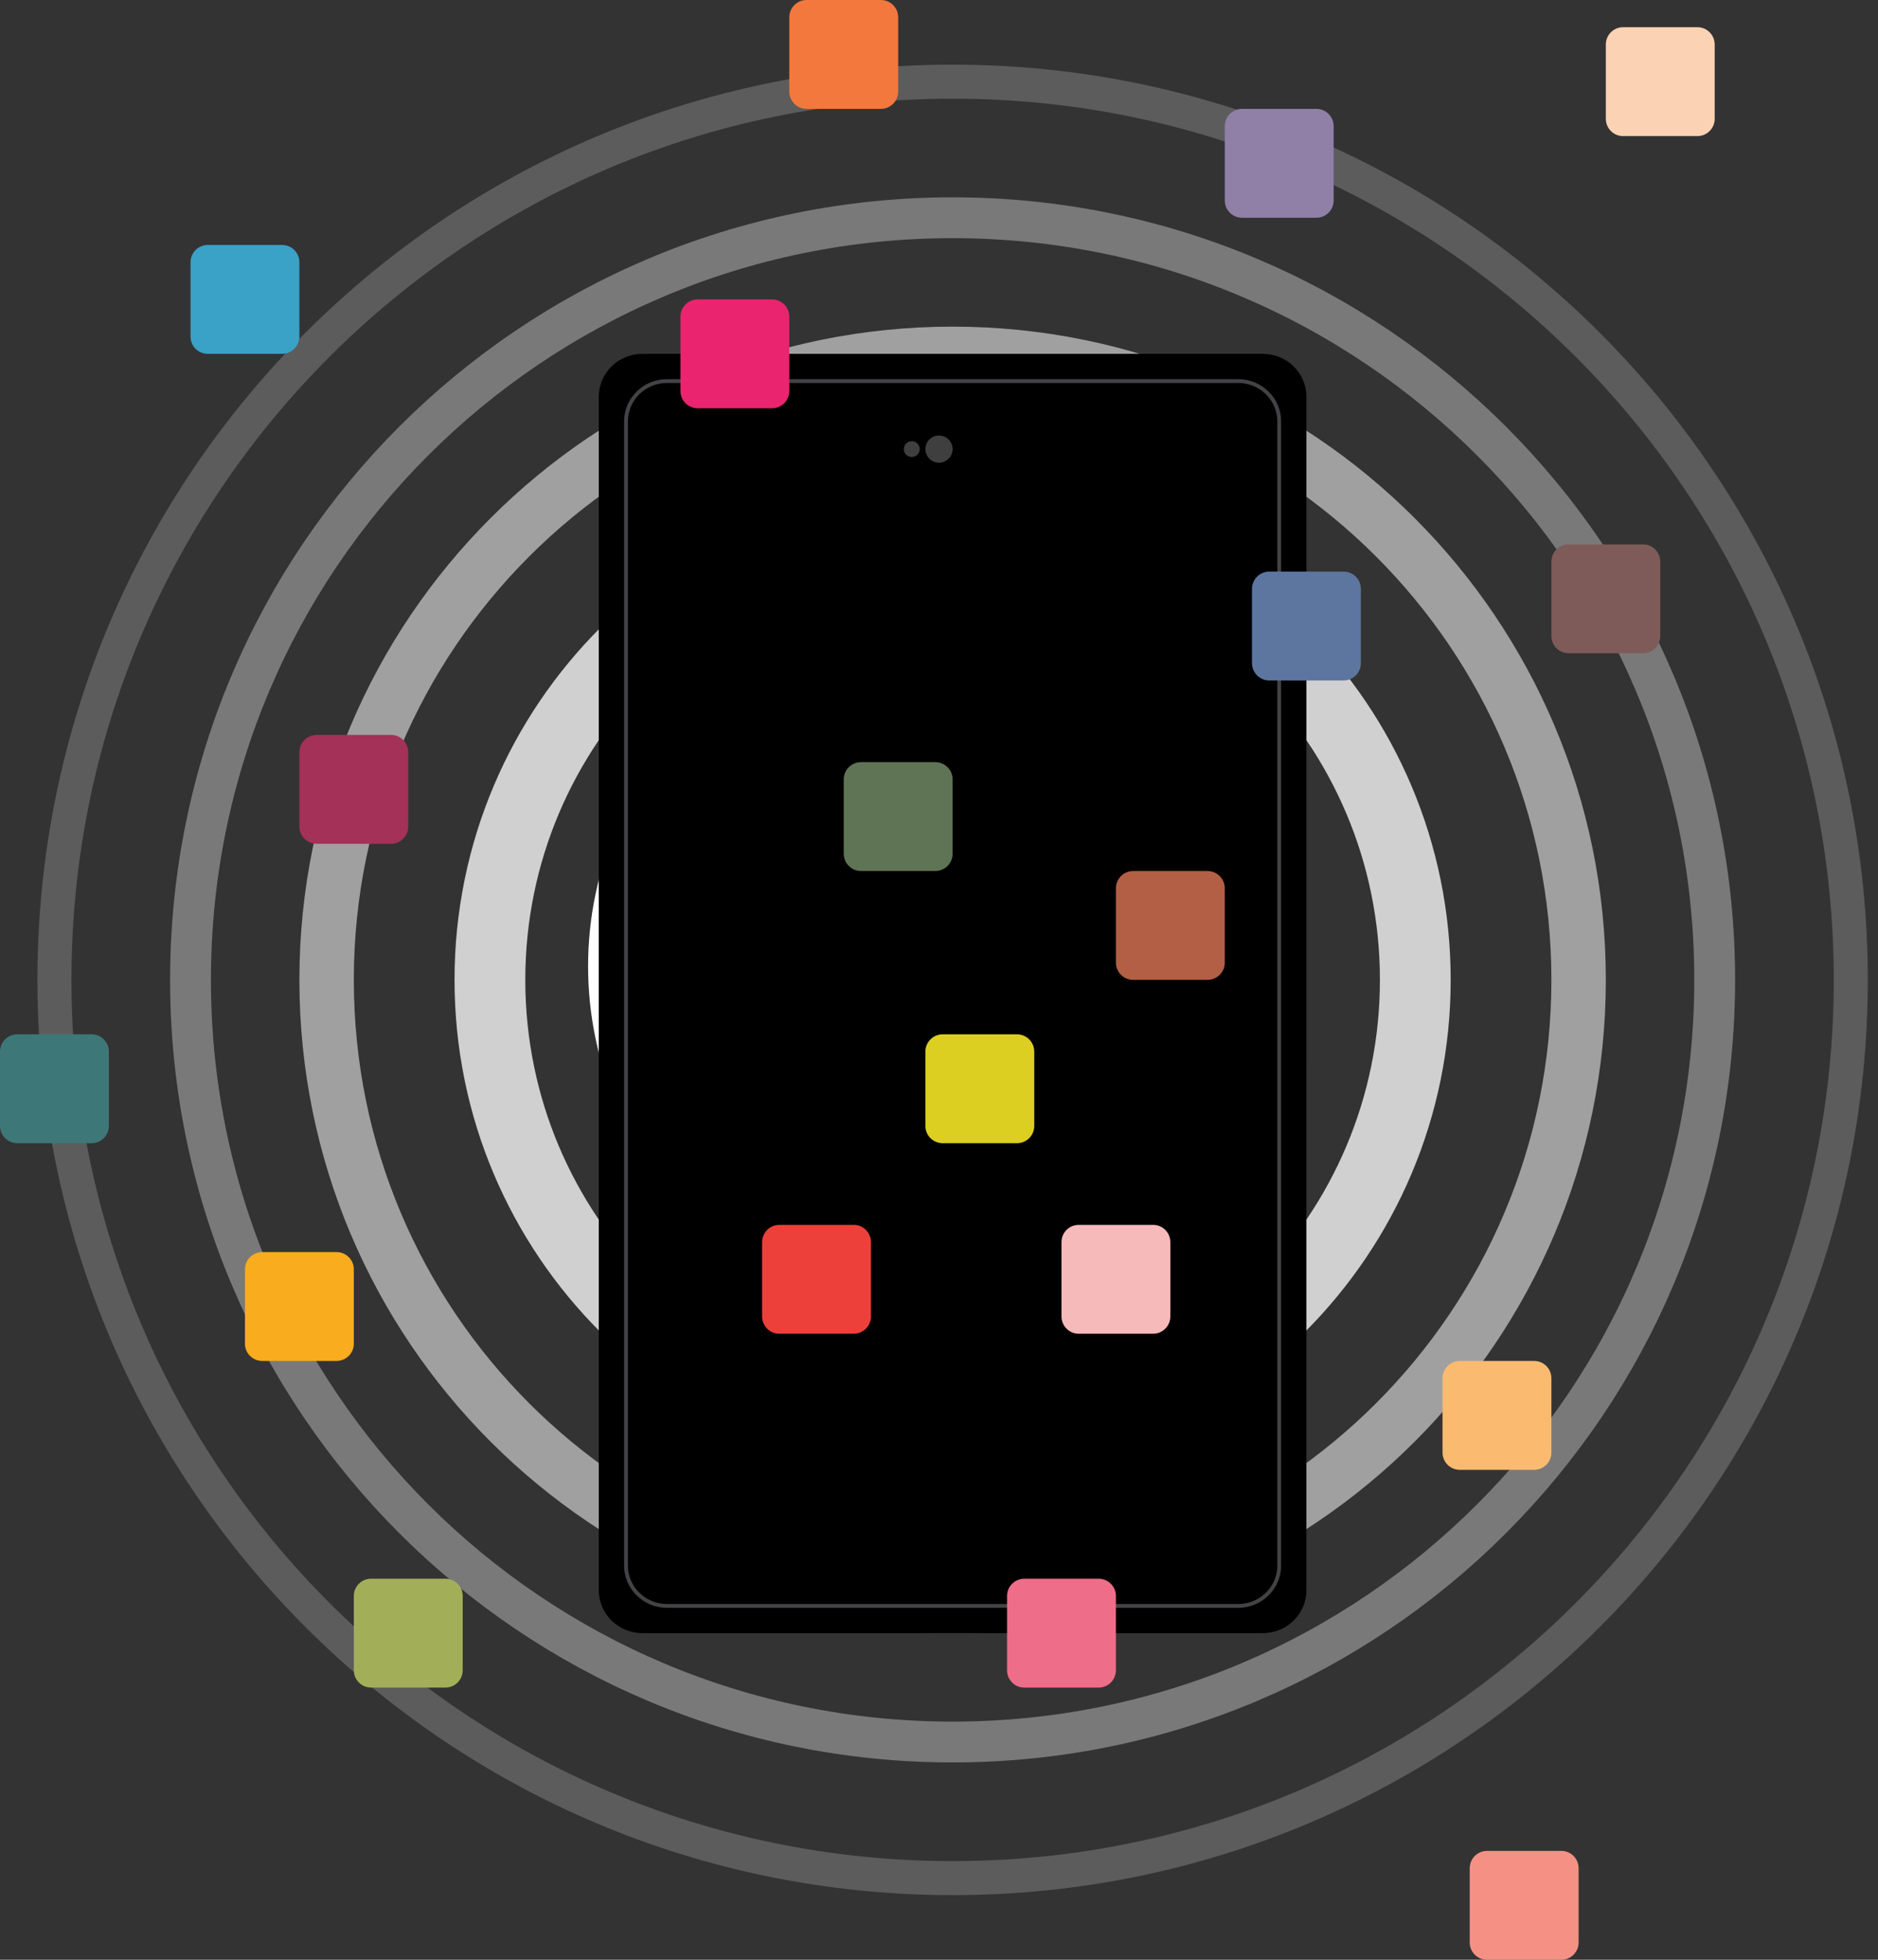 
<svg width="69px" height="72px" viewBox="0 0 69 72" version="1.1" xmlns="http://www.w3.org/2000/svg" xmlns:xlink="http://www.w3.org/1999/xlink">
    <rect x="0" y="0" width="69" height="72" fill="#333333" stroke="none"/>
    <g id="Page-1" stroke="none" stroke-width="1" fill="none" fill-rule="evenodd">
        <g id="Topics-Menu---rev9" transform="translate(-276, -572)">
            <g id="Group-59" transform="translate(276, 572)">
                <path d="M39,35.5 C39,37.985 36.985,40 34.5,40 C32.015,40 30,37.985 30,35.5 C30,33.015 32.015,31 34.5,31 C36.985,31 39,33.015 39,35.5" id="Fill-1" fill="#FFFFFF"></path>
                <path d="M45,35.5 C45,41.299 40.299,46 34.5,46 C28.701,46 24,41.299 24,35.5 C24,29.701 28.701,25 34.5,25 C40.299,25 45,29.701 45,35.5 Z" id="Stroke-3" stroke="#FFFFFF" stroke-width="4.786"></path>
                <path d="M52,36 C52,45.389 44.389,53 35,53 C25.611,53 18,45.389 18,36 C18,26.611 25.611,19 35,19 C44.389,19 52,26.611 52,36 Z" id="Stroke-5" stroke="#FFFFFF" stroke-width="2.6" opacity="0.766"></path>
                <path d="M58,36 C58,48.703 47.703,59 35,59 C22.297,59 12,48.703 12,36 C12,23.297 22.297,13 35,13 C47.703,13 58,23.297 58,36 Z" id="Stroke-7" stroke="#FFFFFF" stroke-width="2" opacity="0.535"></path>
                <path d="M63,36 C63,51.464 50.464,64 35,64 C19.537,64 7,51.464 7,36 C7,20.536 19.537,8 35,8 C50.464,8 63,20.536 63,36 Z" id="Stroke-9" stroke="#FFFFFF" stroke-width="1.5" opacity="0.346"></path>
                <path d="M68,36 C68,54.226 53.225,69 35,69 C16.775,69 2,54.226 2,36 C2,17.774 16.775,3 35,3 C53.225,3 68,17.774 68,36 Z" id="Stroke-11" stroke="#FFFFFF" stroke-width="1.25" opacity="0.2"></path>
                <path d="M46.396,60 L23.604,60 C22.719,60 22,59.295 22,58.424 L22,14.576 C22,13.705 22.719,13 23.604,13 L46.396,13 C47.281,13 48,13.705 48,14.576 L47.999,58.424 C47.999,59.295 47.281,60 46.396,60" id="Fill-13" fill="#000000"></path>
                <path d="M45.493,59 L24.508,59 C23.675,59 23,58.337 23,57.518 L23,15.482 C23,14.663 23.675,14 24.508,14 L45.493,14 C46.325,14 47,14.663 47,15.482 L47,57.518 C47,58.337 46.325,59 45.493,59 Z" id="Stroke-15" stroke="#434345" stroke-width="0.14"></path>
                <path d="M35,16.5 C35,16.776 34.776,17 34.5,17 C34.223,17 34,16.776 34,16.5 C34,16.224 34.223,16 34.5,16 C34.776,16 35,16.224 35,16.5" id="Fill-17" fill="#3F3F40"></path>
                <path d="M33.791,16.5 C33.791,16.661 33.661,16.791 33.5,16.791 C33.339,16.791 33.209,16.661 33.209,16.5 C33.209,16.339 33.339,16.209 33.5,16.209 C33.661,16.209 33.791,16.339 33.791,16.5" id="Fill-19" fill="#3F3F40"></path>
                <path d="M32.366,4 L29.634,4 C29.284,4 29,3.716 29,3.366 L29,0.634 C29,0.284 29.284,0 29.634,0 L32.366,0 C32.716,0 33,0.284 33,0.634 L33,3.366 C33,3.716 32.716,4 32.366,4" id="Fill-21" fill="#F3783E"></path>
                <path d="M57.366,72 L54.634,72 C54.284,72 54,71.716 54,71.366 L54,68.634 C54,68.284 54.284,68 54.634,68 L57.366,68 C57.716,68 58,68.284 58,68.634 L58,71.366 C58,71.716 57.716,72 57.366,72" id="Fill-23" fill="#F59184"></path>
                <path d="M31.366,49 L28.634,49 C28.284,49 28,48.716 28,48.366 L28,45.634 C28,45.284 28.284,45 28.634,45 L31.366,45 C31.716,45 32,45.284 32,45.634 L32,48.366 C32,48.716 31.716,49 31.366,49" id="Fill-25" fill="#EE403A"></path>
                <path d="M34.366,32 L31.634,32 C31.284,32 31,31.716 31,31.366 L31,28.634 C31,28.284 31.284,28 31.634,28 L34.366,28 C34.716,28 35,28.284 35,28.634 L35,31.366 C35,31.716 34.716,32 34.366,32" id="Fill-27" fill="#5F7455"></path>
                <path d="M16.366,62 L13.634,62 C13.284,62 13,61.716 13,61.366 L13,58.634 C13,58.284 13.284,58 13.634,58 L16.366,58 C16.716,58 17,58.284 17,58.634 L17,61.366 C17,61.716 16.716,62 16.366,62" id="Fill-29" fill="#A2AF58"></path>
                <path d="M48.366,8 L45.634,8 C45.284,8 45,7.716 45,7.366 L45,4.634 C45,4.284 45.284,4 45.634,4 L48.366,4 C48.716,4 49,4.284 49,4.634 L49,7.366 C49,7.716 48.716,8 48.366,8" id="Fill-31" fill="#9080A8"></path>
                <path d="M49.366,25 L46.634,25 C46.284,25 46,24.716 46,24.366 L46,21.634 C46,21.284 46.284,21 46.634,21 L49.366,21 C49.716,21 50,21.284 50,21.634 L50,24.366 C50,24.716 49.716,25 49.366,25" id="Fill-33" fill="#5D76A0"></path>
                <path d="M10.366,13 L7.634,13 C7.284,13 7,12.716 7,12.366 L7,9.634 C7,9.284 7.284,9 7.634,9 L10.366,9 C10.716,9 11,9.284 11,9.634 L11,12.366 C11,12.716 10.716,13 10.366,13" id="Fill-35" fill="#3AA1C7"></path>
                <path d="M62.366,5 L59.634,5 C59.284,5 59,4.716 59,4.366 L59,1.634 C59,1.284 59.284,1 59.634,1 L62.366,1 C62.716,1 63,1.284 63,1.634 L63,4.366 C63,4.716 62.716,5 62.366,5" id="Fill-37" fill="#FBD2B3"></path>
                <path d="M60.366,24 L57.634,24 C57.284,24 57,23.716 57,23.366 L57,20.634 C57,20.284 57.284,20 57.634,20 L60.366,20 C60.716,20 61,20.284 61,20.634 L61,23.366 C61,23.716 60.716,24 60.366,24" id="Fill-39" fill="#7E5B59"></path>
                <path d="M44.366,36 L41.634,36 C41.284,36 41,35.716 41,35.366 L41,32.634 C41,32.284 41.284,32 41.634,32 L44.366,32 C44.716,32 45,32.284 45,32.634 L45,35.366 C45,35.716 44.716,36 44.366,36" id="Fill-41" fill="#B25F46"></path>
                <path d="M14.366,31 L11.634,31 C11.284,31 11,30.716 11,30.366 L11,27.634 C11,27.284 11.284,27 11.634,27 L14.366,27 C14.716,27 15,27.284 15,27.634 L15,30.366 C15,30.716 14.716,31 14.366,31" id="Fill-43" fill="#A43157"></path>
                <path d="M28.366,15 L25.634,15 C25.284,15 25,14.716 25,14.366 L25,11.634 C25,11.284 25.284,11 25.634,11 L28.366,11 C28.716,11 29,11.284 29,11.634 L29,14.366 C29,14.716 28.716,15 28.366,15" id="Fill-45" fill="#EA246E"></path>
                <path d="M37.366,42 L34.634,42 C34.284,42 34,41.716 34,41.366 L34,38.634 C34,38.284 34.284,38 34.634,38 L37.366,38 C37.716,38 38,38.284 38,38.634 L38,41.366 C38,41.716 37.716,42 37.366,42" id="Fill-47" fill="#DDCF21"></path>
                <path d="M3.366,42 L0.634,42 C0.284,42 0,41.716 0,41.366 L0,38.634 C0,38.284 0.284,38 0.634,38 L3.366,38 C3.716,38 4,38.284 4,38.634 L4,41.366 C4,41.716 3.716,42 3.366,42" id="Fill-49" fill="#3E7778"></path>
                <path d="M56.366,54 L53.634,54 C53.284,54 53,53.716 53,53.366 L53,50.634 C53,50.284 53.284,50 53.634,50 L56.366,50 C56.716,50 57,50.284 57,50.634 L57,53.366 C57,53.716 56.716,54 56.366,54" id="Fill-51" fill="#FABB70"></path>
                <path d="M40.366,62 L37.634,62 C37.284,62 37,61.716 37,61.366 L37,58.634 C37,58.284 37.284,58 37.634,58 L40.366,58 C40.716,58 41,58.284 41,58.634 L41,61.366 C41,61.716 40.716,62 40.366,62" id="Fill-53" fill="#EE6D89"></path>
                <path d="M12.366,50 L9.634,50 C9.284,50 9,49.716 9,49.366 L9,46.634 C9,46.284 9.284,46 9.634,46 L12.366,46 C12.716,46 13,46.284 13,46.634 L13,49.366 C13,49.716 12.716,50 12.366,50" id="Fill-55" fill="#F9AC1E"></path>
                <path d="M42.366,49 L39.634,49 C39.284,49 39,48.716 39,48.366 L39,45.634 C39,45.284 39.284,45 39.634,45 L42.366,45 C42.716,45 43,45.284 43,45.634 L43,48.366 C43,48.716 42.716,49 42.366,49" id="Fill-57" fill="#F7BABA"></path>
            </g>
        </g>
    </g>
</svg>